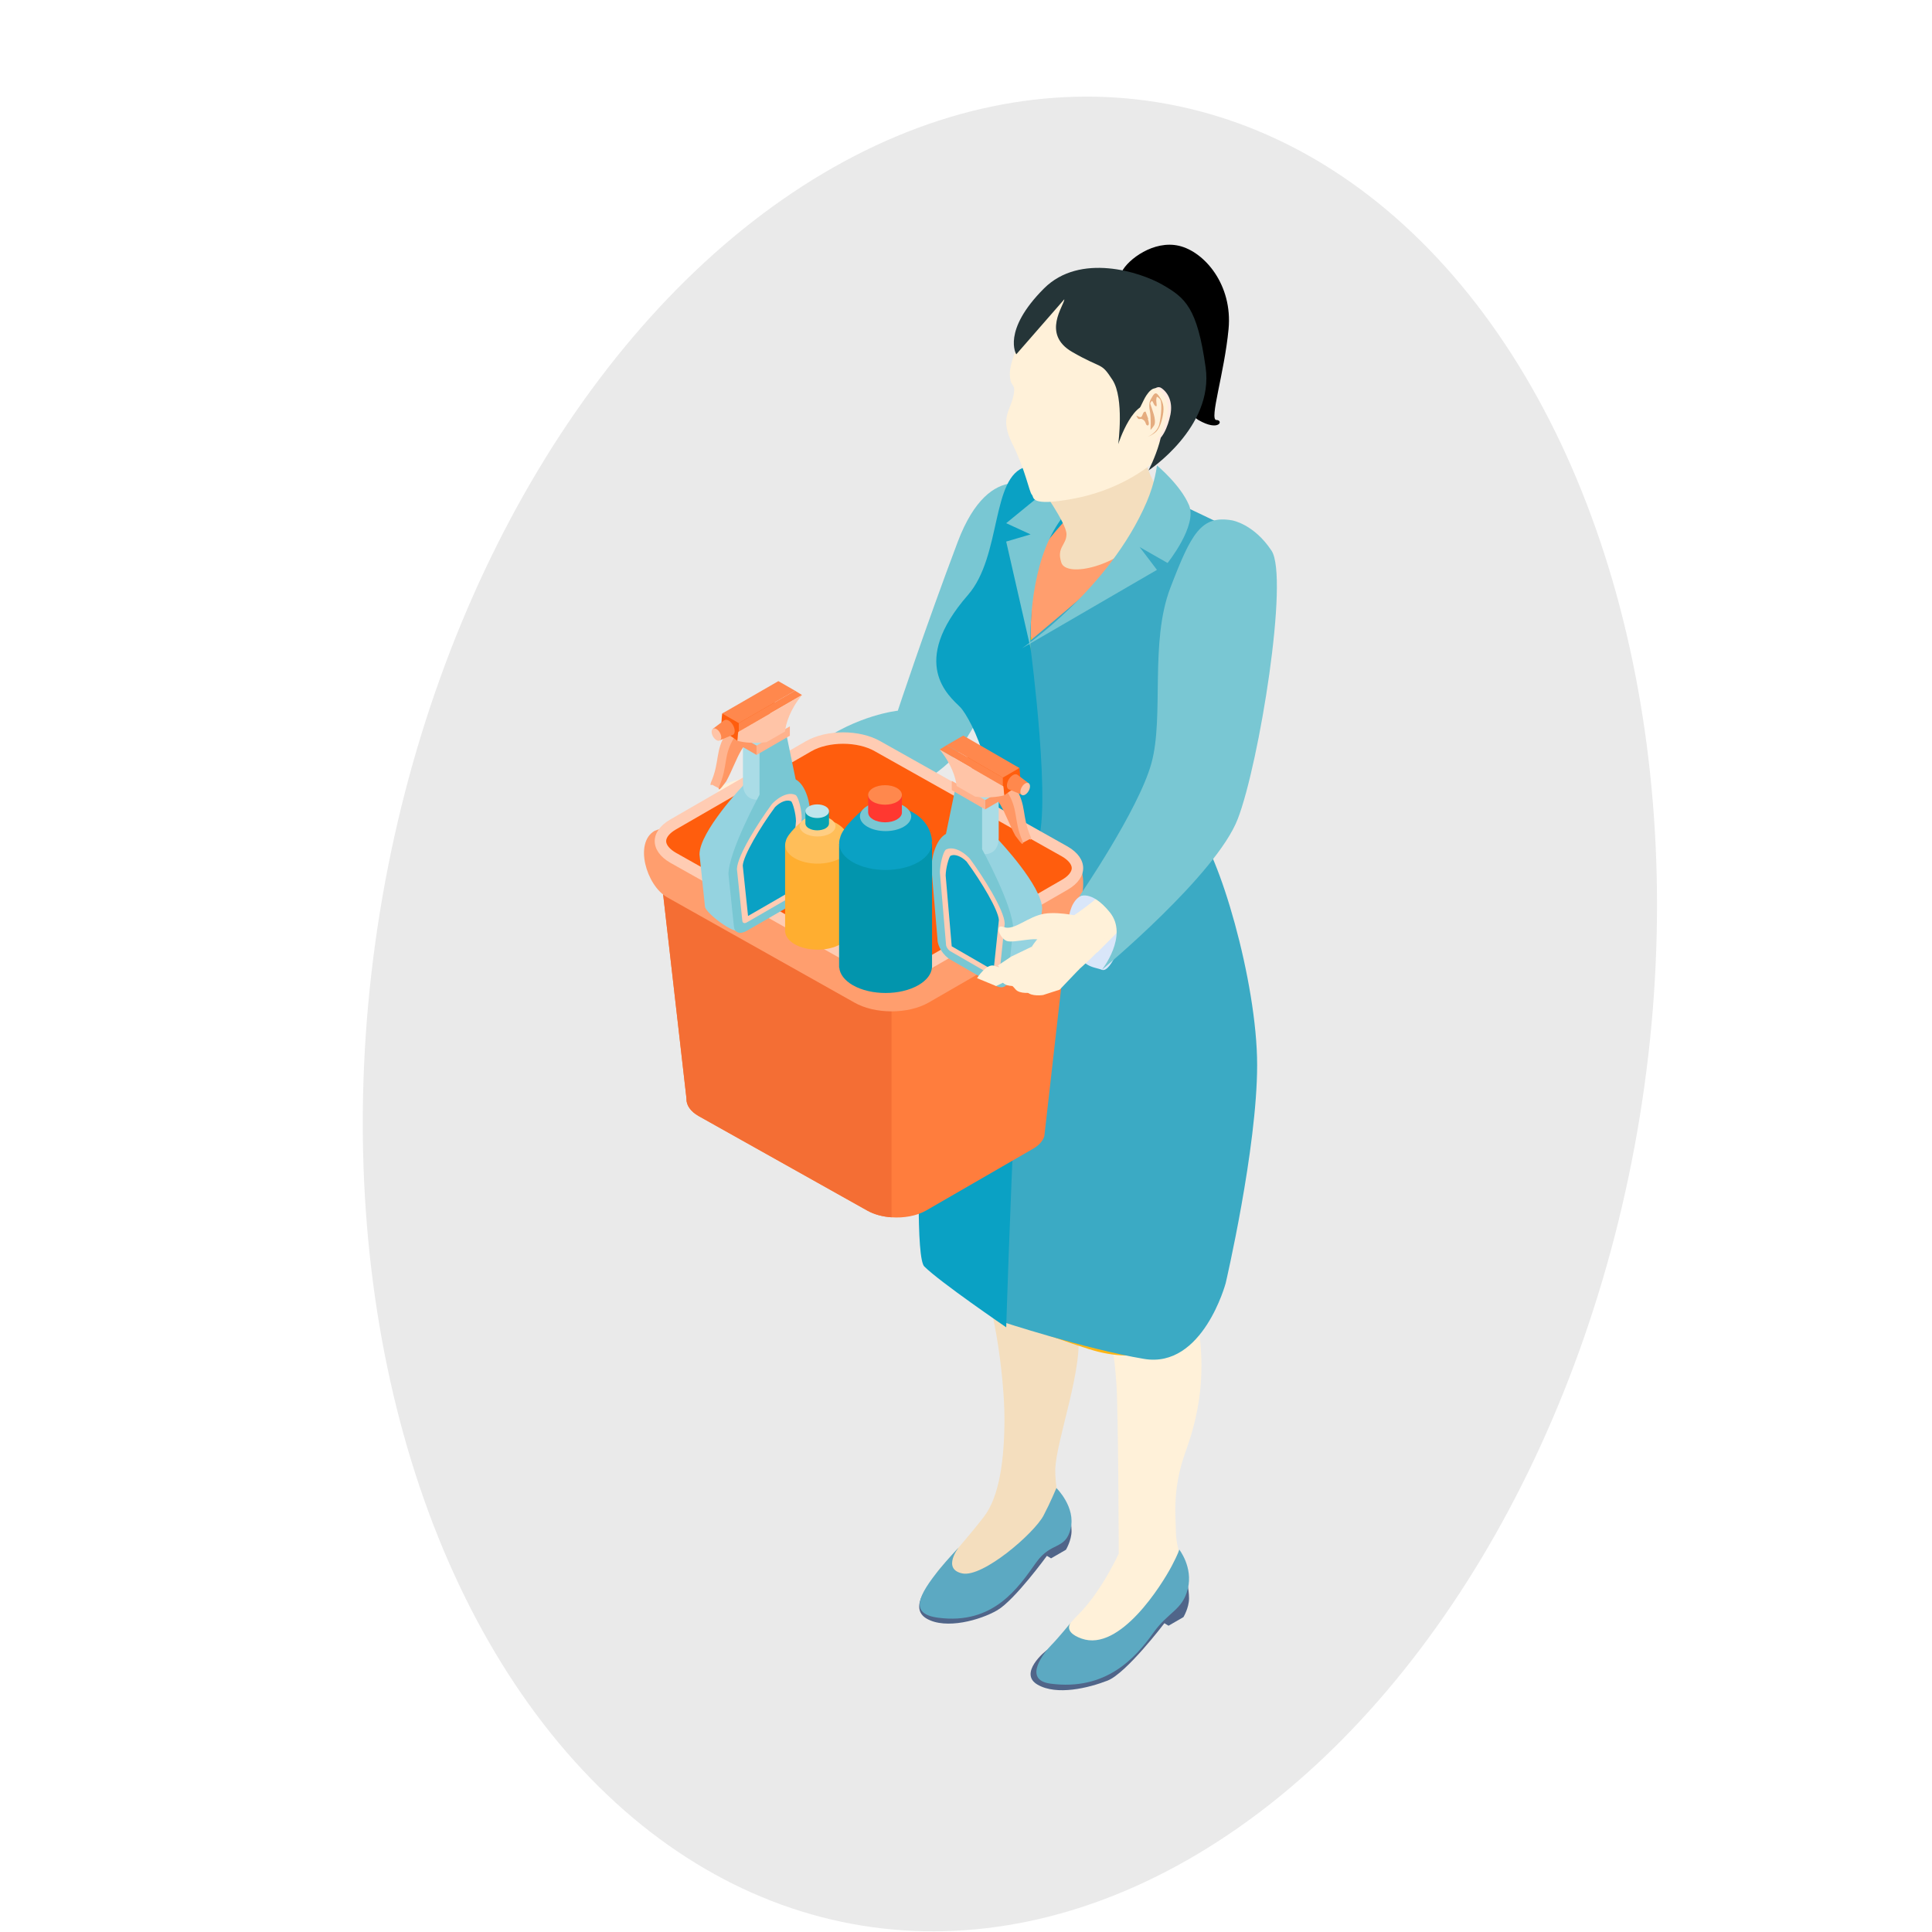 <svg width="150" height="150" viewBox="0 0 150 150" fill="none" xmlns="http://www.w3.org/2000/svg">
<g clip-path="url(#clip0)">
<ellipse cx="78.408" cy="78.725" rx="49.549" ry="71.706" transform="rotate(9.229 78.408 78.725)" fill="#EAEAEA"/>
<path d="M86.196 22.122C86.196 22.122 86.641 22.01 87.107 21.081C87.572 20.151 89.576 18.621 91.546 19.086C93.515 19.551 95.713 22.109 95.385 25.55C95.058 28.99 93.867 32.609 94.439 32.609C95.011 32.609 94.688 33.559 93.041 32.609C91.395 31.661 93.769 27.218 89.835 24.799C85.897 22.382 85.897 22.122 85.897 22.122H86.196" fill="black"/>
<path d="M63.046 60.606L59.017 60.745C59.017 60.745 58.281 61.282 58.435 62.831C58.593 64.383 58.733 65.449 59.554 65.794C60.375 66.139 63.381 63.065 63.381 63.065L63.155 60.347L63.046 60.606" fill="#D2E1F7"/>
<path d="M79.067 38.017C83.53 37.59 76.791 46.918 75.746 50.047C74.699 53.173 75.218 52.687 74.172 55.814C73.127 58.942 69.434 59.553 66.49 61.357C63.544 63.162 59.48 64.482 59.48 64.482L57.287 61.906C57.287 61.906 62.887 61.319 64.583 58.869C66.547 56.035 70.631 55.343 70.631 55.343C70.631 55.343 74.046 44.545 74.654 43.073C75.691 40.561 76.472 38.266 79.067 38.017Z" fill="#FFF1D9"/>
<path d="M61.441 63.033C61.441 63.033 60.939 61.311 59.451 60.667C57.964 60.025 56.104 60.974 56.104 60.974C56.104 60.974 55.003 62.371 56.324 64.562C56.555 64.945 59.559 65.067 60.341 64.728C60.613 64.611 61.441 63.033 61.441 63.033" fill="#FFF1D9"/>
<path d="M59.799 60.443V59.506L56.04 61.071L55.044 62.374L54.608 64.2C54.608 64.2 55.388 64.347 55.558 63.738C55.727 63.126 55.887 62.633 55.887 62.633L56.603 61.916L58.519 61.441L59.799 60.443" fill="#FFF1D9"/>
<path d="M56.668 62.706L56.568 62.74L54.192 63.547L53.158 64.998L52.751 66.995C52.751 66.995 53.604 67.127 53.764 66.458C53.927 65.79 54.083 65.246 54.083 65.246L54.835 64.442L56.896 63.855L56.668 62.706" fill="#FFF1D9"/>
<path d="M57.055 63.799L56.97 63.823L54.962 64.334L54.021 65.463L53.557 67.082C53.557 67.082 54.25 67.245 54.426 66.704C54.601 66.163 54.765 65.726 54.765 65.726L55.435 65.111L57.169 64.761L57.055 63.799" fill="#FFF1D9"/>
<path d="M56.951 64.458L56.892 64.476L55.506 64.894L54.882 65.711L54.608 66.855C54.608 66.855 55.096 66.947 55.203 66.566C55.31 66.183 55.411 65.874 55.411 65.874L55.859 65.425L57.68 65.05L56.951 64.458Z" fill="#FFF1D9"/>
<path d="M80.727 38.042C80.727 38.042 76.909 35.31 74.349 42.094C71.788 48.881 69.705 55.179 69.705 55.179C69.705 55.179 66.58 55.49 63.369 57.816C60.16 60.143 59.267 60.85 59.267 60.85C59.267 60.85 61.077 60.441 61.265 62.581C61.397 64.075 60.069 65.728 60.069 65.728C60.069 65.728 72.279 61.874 74.535 58.155C76.791 54.435 85.172 41.211 80.727 38.042" fill="#79C7D3"/>
<path d="M89.207 37.53C89.207 37.53 91.025 39.349 93.909 40.715C96.969 42.164 97.471 42.155 96.94 47.993C96.411 53.828 91.557 59.282 91.557 63.307C91.557 64.106 93.303 67.075 94.363 68.819C95.424 70.562 95.121 77.992 95.121 77.992C95.121 77.992 97.32 78.774 90.345 77.106C83.369 75.439 71.632 72.492 75.256 66.188C76.26 64.445 77.813 63.712 77.359 61.286C76.904 58.859 74.961 53.534 77.08 50.123C80.191 45.117 77.291 37.606 79.653 36.24C82.02 34.876 83.811 36.998 85.524 37.53C87.236 38.059 89.207 37.53 89.207 37.53Z" fill="#FF9E6E"/>
<path d="M80.55 50.892C80.55 52.986 78.853 54.682 76.759 54.682C74.666 54.682 72.969 52.986 72.969 50.892C72.969 48.799 76.307 45.566 76.307 45.566C76.307 45.566 80.55 48.799 80.55 50.892" fill="#FEB30F"/>
<path d="M88.829 53.375C88.829 57.092 85.882 59.554 83.79 59.554C81.695 59.554 79.998 57.857 79.998 55.763C79.998 53.67 81.695 51.973 83.79 51.973C85.882 51.973 88.829 51.281 88.829 53.375" fill="#FEB30F"/>
<path d="M85.266 71.722C84.356 68.813 75.484 66.946 75.484 66.946C75.484 66.946 73.816 68.192 73.059 76.933C72.3 85.673 74.159 97.007 75.636 98.486C77.116 99.964 77.986 106.978 77.986 110.123C77.986 113.27 77.607 116.175 76.395 117.755C75.183 119.334 73.259 121.503 72.832 121.933C72.404 122.361 72.383 125.119 73.211 125.599C74.036 126.075 77.46 124.1 78.519 123.043C79.576 121.986 81.191 118.862 82.099 118.862C83.01 118.862 81.93 116.466 81.93 114.186C81.93 111.906 84.286 105.916 83.638 103.035C82.991 100.154 82.158 100.071 81.854 96.309C81.55 92.547 82.726 78.233 82.726 78.233L85.266 71.722Z" fill="#F4DEBE"/>
<path d="M86.858 120.621C86.858 120.621 85.531 123.543 83.749 125.326C81.967 127.107 81.103 128.919 81.866 129.361C83.465 130.282 82.489 129.902 84.535 129.902C86.582 129.902 88.602 127.638 89.207 126.424C89.541 125.759 90.49 124.806 91.279 124.081C91.962 123.454 92.193 122.483 91.882 121.611C91.589 120.791 91.297 119.755 91.297 118.902C91.297 117.885 90.973 115.688 92.034 112.75C93.095 109.81 94.382 104.962 91.635 97.879C89.663 92.799 96.79 78.795 95.122 75.828C93.454 72.861 81.707 66.2 82.158 73.775C82.158 73.775 82.915 96.099 84.659 99.813C86.403 103.527 86.526 105.388 86.677 107.437C86.829 109.483 86.858 120.621 86.858 120.621" fill="#FFF1D9"/>
<path d="M92.051 122.218C92.051 122.218 92.317 123.354 92.317 124.093C92.317 124.831 91.881 125.552 91.881 125.552L90.725 126.221L90.403 126.026C90.403 126.026 87.453 129.914 85.987 130.483C84.525 131.051 82.055 131.662 80.559 130.798C79.063 129.935 81.087 128.207 81.418 128.016C81.747 127.827 86.166 127.733 86.166 127.733L92.051 122.218Z" fill="#506589"/>
<path d="M82.93 116.985C82.93 116.985 83.195 118.122 83.195 118.862C83.195 119.6 82.759 120.323 82.759 120.323L81.603 120.99L81.282 120.795C81.282 120.795 78.783 124.23 77.425 125.021C76.106 125.788 73.441 126.535 71.945 125.67C70.447 124.807 72.297 122.785 72.626 122.595C72.957 122.405 77.045 122.5 77.045 122.5L82.93 116.985" fill="#506589"/>
<path d="M83.169 125.942C83.169 125.942 82.442 126.676 83.977 127.221C86.971 128.282 90.241 122.971 90.97 121.591C91.482 120.623 91.558 120.309 91.558 120.309C91.558 120.309 92.638 121.678 92.222 123.354C91.803 125.028 90.717 125.122 89.549 126.766C88.138 128.751 85.851 131.286 81.561 130.718C79.335 130.422 81.102 128.246 81.627 127.721C82.15 127.195 83.169 125.942 83.169 125.942" fill="#5CA9C2"/>
<path d="M74.432 120.143C74.432 120.143 73.116 121.819 74.707 122.159C76.3 122.5 80.29 119.049 81.02 117.667C81.531 116.7 82.02 115.529 82.02 115.529C82.02 115.529 83.539 117.015 83.123 118.692C82.706 120.367 81.618 119.663 80.451 121.307C79.04 123.293 77.123 126.166 72.832 125.599C70.606 125.304 71.239 123.922 73.004 121.754C73.471 121.176 74.432 120.143 74.432 120.143" fill="#5CA9C2"/>
<path d="M75.749 63.164C75.242 64.77 77.097 65.862 80.158 67.629C84.259 69.995 88.088 70.633 90.635 69.162C91.969 68.392 93.507 67.637 92.892 66.31C92.892 66.31 95.155 69.329 95.904 72C96.542 74.276 95.526 96.893 95.162 98.828C95.162 98.828 92.76 107.349 84.551 104.746C76.342 102.142 74.999 100.466 74.183 98.607C73.366 96.747 71.97 69.904 74.52 66.421C76.02 64.371 75.749 63.164 75.749 63.164Z" fill="#FEB516"/>
<path d="M79.998 49.733C79.998 49.733 85.12 45.478 87.935 42.886C90.75 40.295 90.194 38.473 90.194 38.473L96.795 41.624C96.795 41.624 97.798 47.499 96.306 51.035C94.815 54.567 90.864 62.293 92.732 64.162C94.599 66.027 97.604 76.218 97.604 82.688C97.604 89.157 95.162 99.622 95.162 99.622C95.162 99.622 93.386 106.269 88.828 105.505C84.27 104.743 77.682 102.581 77.682 102.581C77.682 102.581 77.683 72.969 78.903 69.255C80.126 65.54 79.998 49.733 79.998 49.733Z" fill="#3BAAC4"/>
<path d="M80.754 42.886C79.955 44.576 80.014 50.333 80.014 50.333C80.014 50.333 81.724 63.286 80.464 65.622C79.203 67.961 78.122 103.052 78.122 103.052C78.122 103.052 72.97 99.537 71.759 98.326C70.548 97.115 71.92 68.117 75.546 64.494C78.383 61.657 75.39 55.742 74.54 54.892C73.691 54.043 70.526 51.499 75.148 46.199C77.792 43.17 76.924 36.99 79.654 36.24C82.384 35.494 84.032 38.973 84.032 38.973C84.032 38.973 81.25 41.837 80.754 42.886" fill="#0AA1C4"/>
<path d="M78.12 42.047L80.013 41.49L78.12 40.621L83.608 36.135L86.109 37.581C86.109 37.581 83.228 38.173 81.49 41.814C79.752 45.455 80.013 50.333 80.013 50.333L78.12 42.047" fill="#79C7D3"/>
<path d="M80.754 37.775C80.754 37.775 82.802 40.619 82.802 41.473C82.802 42.326 82.006 42.495 82.405 43.69C82.802 44.885 86.971 43.965 88.867 41.383C90.762 38.799 90.194 38.473 90.194 38.473C90.194 38.473 88.773 36.469 88.773 34.649C88.773 32.828 80.754 37.775 80.754 37.775" fill="#F4DEBE"/>
<path d="M93.152 28.441C93.152 24.543 89.994 21.385 86.096 21.385C83.259 21.385 80.814 23.057 79.692 25.471V25.473C79.692 25.473 78.404 27.779 78.404 28.995C78.404 30.211 78.934 29.63 78.668 30.793C78.404 31.955 77.611 32.485 78.616 34.494C79.62 36.502 79.911 38.202 80.112 38.404C80.316 38.607 79.884 39.355 83.32 38.722C86.756 38.087 89.135 36.395 90.192 35.338C90.718 34.814 91.218 33.781 91.584 32.873C92.566 31.662 93.152 30.119 93.152 28.441" fill="#FFF1D9"/>
<path d="M79.345 50.333L89.825 44.245L88.482 42.473L90.65 43.709C90.65 43.709 92.981 40.809 92.317 39.226C91.654 37.646 89.825 36.135 89.825 36.135C89.825 36.135 89.693 37.431 89.029 38.973C86.11 45.774 79.345 50.333 79.345 50.333Z" fill="#79C7D3"/>
<path d="M82.635 23.234C82.635 23.699 80.83 25.931 83.246 27.326C85.661 28.718 85.443 28.066 86.374 29.498C87.303 30.93 86.818 34.485 86.818 34.485C86.818 34.485 88.057 30.609 89.654 31.571C91.249 32.533 89.17 36.525 89.17 36.525C89.17 36.525 94.257 33.183 93.606 28.534C92.957 23.885 92.025 23.127 90.274 22.117C88.525 21.107 83.845 19.607 81.055 22.395C77.765 25.687 78.903 27.51 78.903 27.51L82.635 23.234Z" fill="#253538"/>
<path d="M89.068 30.967C89.083 30.928 89.644 29.758 90.179 30.134C90.713 30.51 91.061 31.221 90.874 32.183C90.686 33.147 90.176 34.328 89.522 34.311C88.864 34.294 88.663 34.381 88.314 33.869C87.966 33.357 88.181 32.771 88.181 32.771L89.068 30.967" fill="#FFEAE1"/>
<path d="M88.802 31.057C88.818 31.018 89.378 29.847 89.912 30.223C90.447 30.6 90.795 31.311 90.607 32.274C90.418 33.235 89.91 34.416 89.254 34.399C88.598 34.383 88.398 34.47 88.047 33.958C87.698 33.443 87.914 32.859 87.914 32.859L88.802 31.057" fill="#FFF1D9"/>
<path d="M89.311 31.357C89.311 31.357 89.511 31.937 89.583 32.187C89.657 32.441 89.73 32.854 89.592 33.051C89.455 33.25 89.328 33.381 89.328 33.381C89.328 33.381 89.37 32.37 89.291 31.986C89.21 31.602 89.187 31.262 89.358 30.982C89.528 30.702 89.669 30.339 89.927 30.676C90.183 31.011 90.392 31.383 90.322 31.99C90.251 32.598 90.047 33.239 89.763 33.512C89.48 33.787 89.106 33.914 89.106 33.914C89.106 33.914 89.858 33.607 90.012 32.915C90.168 32.222 90.247 31.15 90.037 30.962C89.831 30.774 89.802 30.735 89.775 30.997C89.749 31.257 89.891 31.651 89.704 31.519C89.52 31.388 89.504 31.025 89.388 31.171C89.272 31.318 89.311 31.357 89.311 31.357" fill="#E5AC7F"/>
<path d="M89.146 32.51L88.942 31.954C88.823 31.971 88.799 31.973 88.721 32.162C88.641 32.352 88.627 32.425 88.45 32.37C88.271 32.314 88.15 32.158 88.3 32.418C88.451 32.678 88.499 32.406 88.754 32.587C89.011 32.769 88.919 33.011 89.095 33.031C89.27 33.051 89.175 32.661 89.122 32.549L89.146 32.51" fill="#E5AC7F"/>
<path d="M51.332 68.099L53.296 85.27V85.339C53.296 85.819 53.611 86.291 54.24 86.649L67.331 93.987C67.855 94.283 68.527 94.467 69.217 94.51C70.169 94.581 71.165 94.406 71.899 93.987L80.187 89.2C80.676 88.922 80.971 88.573 81.084 88.206V88.187L81.129 87.795L83.103 70.407L69.217 71.525L51.332 68.099" fill="#FF7D3D"/>
<path d="M51.332 68.099L53.296 85.27V85.339C53.296 85.819 53.611 86.291 54.24 86.649L67.331 93.987C67.855 94.283 68.527 94.467 69.217 94.51V71.525L51.332 68.099" fill="#F46E34"/>
<path d="M72.115 77.83L82.644 71.751C84.247 70.827 84.703 67.282 83.103 66.359L68.104 60.228C66.504 59.306 63.909 59.306 62.308 60.228L50.824 64.506C49.223 65.431 50.18 68.73 51.779 69.655L66.321 77.83C67.921 78.752 70.516 78.752 72.115 77.83" fill="#FF9E6E"/>
<path d="M69.471 75.402C68.454 75.402 67.506 75.176 66.796 74.767L52.25 66.592C51.624 66.228 51.276 65.773 51.276 65.305C51.276 64.837 51.624 64.381 52.254 64.016L62.786 57.938C63.492 57.529 64.442 57.304 65.459 57.304C66.476 57.304 67.427 57.529 68.135 57.938L82.682 66.114C83.306 66.476 83.655 66.935 83.655 67.402C83.655 67.869 83.306 68.326 82.676 68.69L72.147 74.767C71.439 75.176 70.49 75.402 69.471 75.402" fill="#FF5D0D"/>
<path d="M82.455 68.304C82.927 68.033 83.211 67.694 83.211 67.4C83.211 67.109 82.927 66.77 82.455 66.495L67.922 58.327C67.282 57.957 66.387 57.747 65.459 57.747C64.531 57.747 63.638 57.957 63.006 58.321L52.477 64.399C52.003 64.673 51.721 65.011 51.721 65.304C51.721 65.598 52.003 65.935 52.477 66.209L67.01 74.381C67.65 74.75 68.545 74.958 69.471 74.958C70.399 74.958 71.295 74.75 71.925 74.385L82.455 68.304" fill="#FF5D0D"/>
<path d="M67.009 74.381L52.476 66.209C52.003 65.935 51.72 65.598 51.72 65.305C51.72 65.011 52.003 64.673 52.476 64.399L63.005 58.321C63.637 57.957 64.531 57.747 65.459 57.747C66.387 57.747 67.281 57.957 67.921 58.327L82.455 66.495C82.927 66.77 83.211 67.109 83.211 67.4C83.211 67.694 82.927 68.033 82.455 68.305L71.924 74.385C71.295 74.75 70.399 74.958 69.471 74.958C68.544 74.958 67.649 74.75 67.009 74.381V74.381ZM82.899 65.728L68.357 57.551C67.557 57.092 66.508 56.859 65.459 56.859C64.412 56.859 63.361 57.092 62.563 57.551L52.032 63.631C50.432 64.554 50.432 66.052 52.032 66.978L66.575 75.154C67.375 75.615 68.421 75.846 69.471 75.846C70.521 75.846 71.569 75.615 72.368 75.154L82.899 69.074C84.497 68.15 84.497 66.653 82.899 65.728" fill="#FFCCB3"/>
<path d="M59.179 68.728L57.483 72.263C56.967 72.562 54.786 70.876 54.735 70.397L54.309 66.335C54.307 64.564 57.689 60.995 57.689 60.995C58.601 59.89 59.351 58.758 59.881 59.406L59.974 59.441C60.414 59.602 60.661 61.014 60.658 61.617L60.185 67.161C60.181 67.71 59.731 68.41 59.179 68.728Z" fill="#95D3E0"/>
<path d="M60.787 61.225L59.89 61.745C58.671 62.447 57.682 62.042 57.682 60.837V57.638L59.796 56.417L60.787 61.225Z" fill="#AADCE6"/>
<path d="M62.075 61.969L61.066 68.818C59.847 69.521 58.97 62.785 58.97 61.581V58.382L61.083 57.161L62.075 61.969Z" fill="#79C7D3"/>
<path d="M58.738 58.612L57.45 57.87V57.145L58.738 57.887V58.612Z" fill="#FF9764"/>
<path d="M61.325 57.119L58.738 58.612V57.887L61.325 56.394V57.119Z" fill="#FFB28D"/>
<path d="M55.275 60.921L55.273 60.923C55.151 61.018 55.133 60.905 55.207 60.723C55.902 59.118 55.498 58.306 56.389 56.909C59.626 54.674 57.998 57.197 58.435 57.038C57.005 56.774 55.907 61.254 55.907 61.254L55.275 60.921" fill="#FFB48F"/>
<path d="M55.91 61.251L55.907 61.254C55.786 61.347 55.766 61.237 55.841 61.055C56.534 59.449 56.133 58.637 57.023 57.239C60.259 55.005 58.633 57.527 59.07 57.369C57.638 57.105 57.31 58.946 56.389 60.657C56.057 61.102 55.969 61.206 55.91 61.251" fill="#FF9764"/>
<path d="M59.664 56.047L57.245 57.515C57.245 57.515 56.502 56.914 55.957 56.773C56.004 56.527 56.022 55.646 56.073 55.398L60.981 53.218C60.062 54.325 59.72 55.438 59.664 56.047Z" fill="#FF5D0D"/>
<path d="M61.426 70.276L57.984 72.264C57.468 72.563 57.034 72.426 56.983 71.945L56.558 67.885C56.556 66.112 58.971 61.702 58.971 61.702C59.884 60.595 61.722 60.488 61.722 60.488C62.636 60.926 62.908 62.562 62.906 63.164L62.432 68.71C62.428 69.258 61.979 69.958 61.426 70.276" fill="#79C7D3"/>
<path d="M57.984 71.392L57.862 71.353L57.44 67.34C57.478 66.416 58.991 63.98 60.06 62.534C60.231 62.359 60.416 62.212 60.603 62.105C60.947 61.906 61.271 61.847 61.519 61.94L61.6 61.967C61.78 62.107 62.018 63.05 62.023 63.638L61.55 69.176V69.214L61.426 69.404L57.984 71.392" fill="#0AA1C4"/>
<path d="M58.078 71.117L61.33 69.239L61.799 63.747C61.792 63.181 61.557 62.343 61.427 62.212L61.363 62.188C61.052 62.075 60.576 62.264 60.176 62.659C58.996 64.261 57.714 66.434 57.667 67.204L58.078 71.117ZM61.425 69.627L57.984 71.614C57.804 71.718 57.656 71.67 57.636 71.504L57.215 67.476L57.216 67.461C57.258 66.407 58.898 63.823 59.922 62.439L59.969 62.385C60.167 62.181 60.387 62.007 60.603 61.883C61.004 61.651 61.384 61.582 61.673 61.687L61.782 61.731C62.007 61.906 62.243 62.911 62.247 63.506L61.773 69.067L61.775 69.085C61.773 69.274 61.616 69.518 61.425 69.627" fill="#FFCCB3"/>
<path d="M62.268 53.962L57.36 56.797V56.142L61.722 53.624L62.268 53.962" fill="#FF864A"/>
<path d="M60.952 56.79L59.512 57.621C58.551 57.735 57.788 57.659 57.244 57.515C57.291 57.271 57.271 57.063 57.322 56.818L62.268 53.962C61.348 55.067 61.008 56.182 60.952 56.79" fill="#FFC4A7"/>
<path d="M61.722 53.624L57.36 56.142L56.072 55.398L60.432 52.882L61.722 53.624Z" fill="#FF884D"/>
<path d="M57.042 56.757C57.042 56.455 56.834 56.093 56.574 55.943C56.428 55.859 56.302 55.864 56.215 55.934L56.214 55.931L55.346 56.588L55.626 57.034L55.926 57.459L56.814 57.086L56.932 57.037L56.94 57.034L56.939 57.031C57.003 56.974 57.042 56.882 57.042 56.757" fill="#FF884D"/>
<path d="M55.998 57.249C55.998 57.486 55.831 57.583 55.626 57.465C55.418 57.345 55.251 57.054 55.251 56.818C55.251 56.579 55.418 56.483 55.626 56.602C55.831 56.721 55.998 57.01 55.998 57.249" fill="#FFC4A7"/>
<path d="M76.041 72.958L77.738 76.494C78.254 76.791 80.434 75.107 80.484 74.626L80.912 70.564C80.914 68.794 77.53 65.226 77.53 65.226C76.621 64.121 75.87 62.987 75.34 63.635L75.248 63.67C74.808 63.831 74.559 65.243 74.564 65.846L75.037 71.388C75.04 71.939 75.489 72.639 76.041 72.958" fill="#95D3E0"/>
<path d="M74.433 65.457L75.331 65.974C76.55 66.678 77.539 66.271 77.539 65.066V61.867L75.425 60.647L74.433 65.457" fill="#AADCE6"/>
<path d="M73.144 66.2L74.154 73.047C75.373 73.75 76.25 67.016 76.25 65.81V62.61L74.136 61.39L73.144 66.2" fill="#79C7D3"/>
<path d="M76.483 62.842L77.771 62.099V61.376L76.483 62.118V62.842Z" fill="#FF9764"/>
<path d="M73.895 61.349L76.484 62.842V62.118L73.895 60.624V61.349" fill="#FFB28D"/>
<path d="M79.945 65.15L79.948 65.153C80.067 65.247 80.088 65.135 80.014 64.954C79.319 63.347 79.722 62.538 78.832 61.141C75.594 58.904 77.223 61.427 76.783 61.267C78.214 61.005 79.314 65.483 79.314 65.483L79.945 65.15" fill="#FFB48F"/>
<path d="M79.31 65.481L79.314 65.483C79.434 65.576 79.455 65.466 79.379 65.285C78.686 63.678 79.087 62.867 78.198 61.47C74.961 59.234 76.589 61.758 76.15 61.598C77.581 61.335 77.911 63.176 78.831 64.885C79.165 65.33 79.253 65.435 79.31 65.481Z" fill="#FF9764"/>
<path d="M75.557 60.276L77.975 61.746C77.975 61.746 78.719 61.146 79.265 61.002C79.218 60.757 79.198 59.876 79.146 59.629L74.239 57.449C75.159 58.555 75.501 59.669 75.557 60.276Z" fill="#FF5D0D"/>
<path d="M73.794 74.507L77.236 76.495C77.751 76.794 78.188 76.655 78.237 76.175L78.662 72.114C78.665 70.345 76.248 65.931 76.248 65.931C75.337 64.825 73.499 64.718 73.499 64.718C72.582 65.155 72.311 66.794 72.316 67.395L72.789 72.941C72.791 73.488 73.242 74.188 73.794 74.507Z" fill="#79C7D3"/>
<path d="M77.236 75.622L77.36 75.583L77.78 71.57C77.742 70.646 76.229 68.209 75.16 66.763C74.989 66.588 74.804 66.441 74.616 66.334C74.274 66.137 73.949 66.076 73.701 66.167L73.621 66.198C73.441 66.337 73.202 67.279 73.198 67.867L73.672 73.407V73.443L73.796 73.635L77.236 75.622" fill="#0AA1C4"/>
<path d="M77.142 75.347L73.89 73.469L73.422 67.976C73.429 67.41 73.663 66.573 73.794 66.442L73.857 66.419C74.167 66.305 74.645 66.493 75.043 66.888C76.223 68.49 77.507 70.662 77.554 71.435L77.142 75.347ZM73.794 73.858L77.235 75.845C77.414 75.949 77.565 75.9 77.582 75.735L78.005 71.707V71.692C77.962 70.639 76.321 68.052 75.299 66.667L75.251 66.614C75.054 66.411 74.833 66.238 74.615 66.111C74.215 65.881 73.837 65.813 73.545 65.918L73.438 65.962C73.214 66.137 72.978 67.141 72.973 67.735L73.446 73.297V73.316C73.447 73.504 73.603 73.747 73.794 73.858" fill="#FFCCB3"/>
<path d="M72.951 58.193L77.859 61.026V60.373L73.499 57.855L72.951 58.193Z" fill="#FF864A"/>
<path d="M74.269 61.021L75.709 61.851C76.668 61.966 77.43 61.888 77.975 61.746C77.93 61.499 77.947 61.294 77.897 61.047L72.951 58.193C73.87 59.299 74.213 60.412 74.269 61.021Z" fill="#FFC4A7"/>
<path d="M73.499 57.855L77.859 60.373L79.146 59.629L74.787 57.11L73.499 57.855" fill="#FF884D"/>
<path d="M78.177 60.986C78.177 60.687 78.387 60.323 78.646 60.174C78.791 60.09 78.917 60.094 79.005 60.162L79.006 60.161L79.875 60.818L79.595 61.263L79.295 61.69L78.405 61.315L78.289 61.267L78.279 61.263L78.281 61.261C78.217 61.206 78.177 61.112 78.177 60.986" fill="#FF884D"/>
<path d="M79.222 61.48C79.222 61.717 79.39 61.813 79.595 61.695C79.803 61.575 79.968 61.286 79.968 61.047C79.968 60.809 79.803 60.712 79.595 60.831C79.39 60.95 79.222 61.24 79.222 61.48Z" fill="#FFC4A7"/>
<path d="M66.148 72.276V72.357H66.144L66.148 72.276Z" fill="#0D252D"/>
<path d="M65.999 65.643V72.276L65.994 72.357C65.962 72.7 65.719 73.04 65.26 73.306C64.275 73.874 62.679 73.874 61.692 73.306C61.239 73.04 60.996 72.7 60.964 72.357H60.955V65.643H65.999" fill="#FFAE30"/>
<path d="M65.999 65.487C65.905 64.254 64.726 63.814 64.726 63.814L64.438 64.252C64.11 64.174 63.761 64.139 63.411 64.146V64.105L62.207 63.814C62.207 63.814 61.137 64.719 61.013 65.288V65.295C60.843 65.762 61.067 66.266 61.693 66.627C62.678 67.195 64.275 67.195 65.259 66.627C65.785 66.326 66.021 65.922 65.987 65.525L65.999 65.487Z" fill="#FFBE59"/>
<path d="M64.461 64.71C63.917 65.023 63.036 65.023 62.493 64.71C61.949 64.395 61.949 63.887 62.493 63.574C63.036 63.259 63.917 63.259 64.461 63.574C65.005 63.887 65.005 64.395 64.461 64.71Z" fill="#FFCE83"/>
<path d="M64.364 62.998V63.941L64.361 63.969C64.35 64.093 64.261 64.217 64.096 64.313C63.737 64.519 63.158 64.519 62.8 64.313C62.634 64.217 62.545 64.093 62.534 63.969H62.53V62.998H64.364" fill="#07A2B2"/>
<path d="M64.096 63.355C63.737 63.562 63.158 63.562 62.8 63.355C62.442 63.15 62.441 62.815 62.8 62.607C63.158 62.402 63.737 62.402 64.096 62.607C64.454 62.815 64.454 63.15 64.096 63.355Z" fill="#BFE5EC"/>
<path d="M72.579 75.016V75.129H72.572L72.579 75.016Z" fill="#0D252D"/>
<path d="M72.363 65.525V75.016L72.358 75.129C72.311 75.621 71.963 76.106 71.306 76.486C69.897 77.299 67.614 77.299 66.204 76.486C65.554 76.106 65.206 75.621 65.161 75.129H65.147V65.525H72.363Z" fill="#0295AD"/>
<path d="M72.363 65.299C72.228 63.537 70.539 62.909 70.539 62.909L70.131 63.537C69.662 63.425 69.16 63.376 68.662 63.383V63.325L66.94 62.909C66.94 62.909 65.408 64.204 65.231 65.018L65.23 65.03C64.987 65.695 65.307 66.416 66.203 66.934C67.614 67.747 69.898 67.747 71.306 66.935C72.056 66.499 72.394 65.925 72.346 65.358L72.363 65.299" fill="#0AA1C4"/>
<path d="M70.162 64.19C69.385 64.639 68.126 64.639 67.349 64.19C66.571 63.742 66.571 63.014 67.349 62.565C68.126 62.117 69.385 62.117 70.162 62.565C70.939 63.014 70.939 63.742 70.162 64.19Z" fill="#79C7D3"/>
<path d="M70.024 61.742V63.09L70.022 63.13C70.005 63.307 69.878 63.485 69.64 63.622C69.129 63.919 68.3 63.919 67.788 63.622C67.55 63.485 67.424 63.307 67.409 63.13H67.402V61.742H70.024" fill="#FF3830"/>
<path d="M69.639 62.255C69.129 62.55 68.299 62.55 67.787 62.255C67.275 61.958 67.275 61.481 67.787 61.183C68.299 60.888 69.129 60.888 69.639 61.183C70.151 61.481 70.151 61.958 69.639 62.255Z" fill="#FF884D"/>
<path d="M87.292 72.515C87.292 72.515 86.298 75.582 85.55 75.295C84.803 75.007 83.811 75.225 82.999 72.54C82.786 71.834 82.935 68.647 85.351 69.574C87.763 70.5 87.292 72.515 87.292 72.515" fill="#D9E6F9"/>
<path d="M78.849 76.204C78.849 76.204 79.407 76.599 79.733 76.999C80.057 77.399 80.985 77.254 80.985 77.254L82.274 76.837L83.811 75.225L82.731 74.988L78.849 76.204" fill="#FFF1D9"/>
<path d="M77.959 76.014C77.959 76.014 78.519 76.41 78.843 76.81C79.167 77.211 80.096 77.063 80.096 77.063L81.386 76.647L82.615 75.754L81.843 74.798L77.959 76.014" fill="#FFF1D9"/>
<path d="M76.967 75.483C76.967 75.483 77.525 75.876 77.851 76.276C78.175 76.678 79.103 76.53 79.103 76.53L80.392 76.114L81.623 75.219L80.85 74.266L76.967 75.483Z" fill="#FFF1D9"/>
<path d="M92.773 43.435C93.523 42.649 95.523 39.864 97.352 42.395C99.183 44.926 98.643 49.14 97.463 52.218C96.279 55.297 96.216 58.846 95.032 61.925C93.851 65.004 92.524 65.581 90.387 68.291C88.247 71.004 85.175 73.955 85.175 73.955L81.941 71.994C81.941 71.994 87.375 68.857 88.12 65.97C88.979 62.633 91.14 60.298 91.14 60.298C91.14 60.298 91.065 52.212 91.185 50.624C91.387 47.915 90.976 45.321 92.773 43.435Z" fill="#FFF1D9"/>
<path d="M84.835 71.469C84.835 71.469 83.826 70.811 82.403 71.443C80.978 72.078 80.107 73.499 80.107 73.499C80.107 73.499 81.761 76.137 81.937 76.53C82.111 76.923 85.99 73.331 85.874 73.073C85.758 72.813 84.835 71.469 84.835 71.469" fill="#FFF1D9"/>
<path d="M84.218 71.233C84.218 71.233 82.354 70.74 81.088 70.94C79.827 71.14 78.73 72.281 77.946 71.981C77.16 71.678 77.627 72.85 78.154 73.052C78.682 73.257 80.594 72.654 80.779 73.067C80.964 73.483 84.218 71.233 84.218 71.233Z" fill="#FFF1D9"/>
<path d="M80.893 74.307L80.81 74.369L78.874 75.81L77.339 76.557L75.859 75.945C75.859 75.945 76.605 74.751 77.223 74.988C77.839 75.225 77.469 74.966 77.469 74.966L78.515 74.266L80.107 73.499L80.893 74.307" fill="#FFF1D9"/>
<path d="M95.666 40.402C95.666 40.402 97.35 40.678 98.722 42.755C100.093 44.83 97.769 59.238 96.102 63.578C94.435 67.918 85.55 75.295 85.55 75.295C85.55 75.295 87.645 72.658 86.17 70.835C84.695 69.014 83.775 69.618 83.775 69.618C83.775 69.618 88.395 62.895 89.397 59.254C90.398 55.61 89.243 49.866 90.869 45.631C92.494 41.397 93.263 39.978 95.666 40.402Z" fill="#79C7D3"/>
</g>
<defs>
<clipPath id="clip0">
<rect width="150" height="150" fill="white"/>
</clipPath>
</defs>
</svg>
